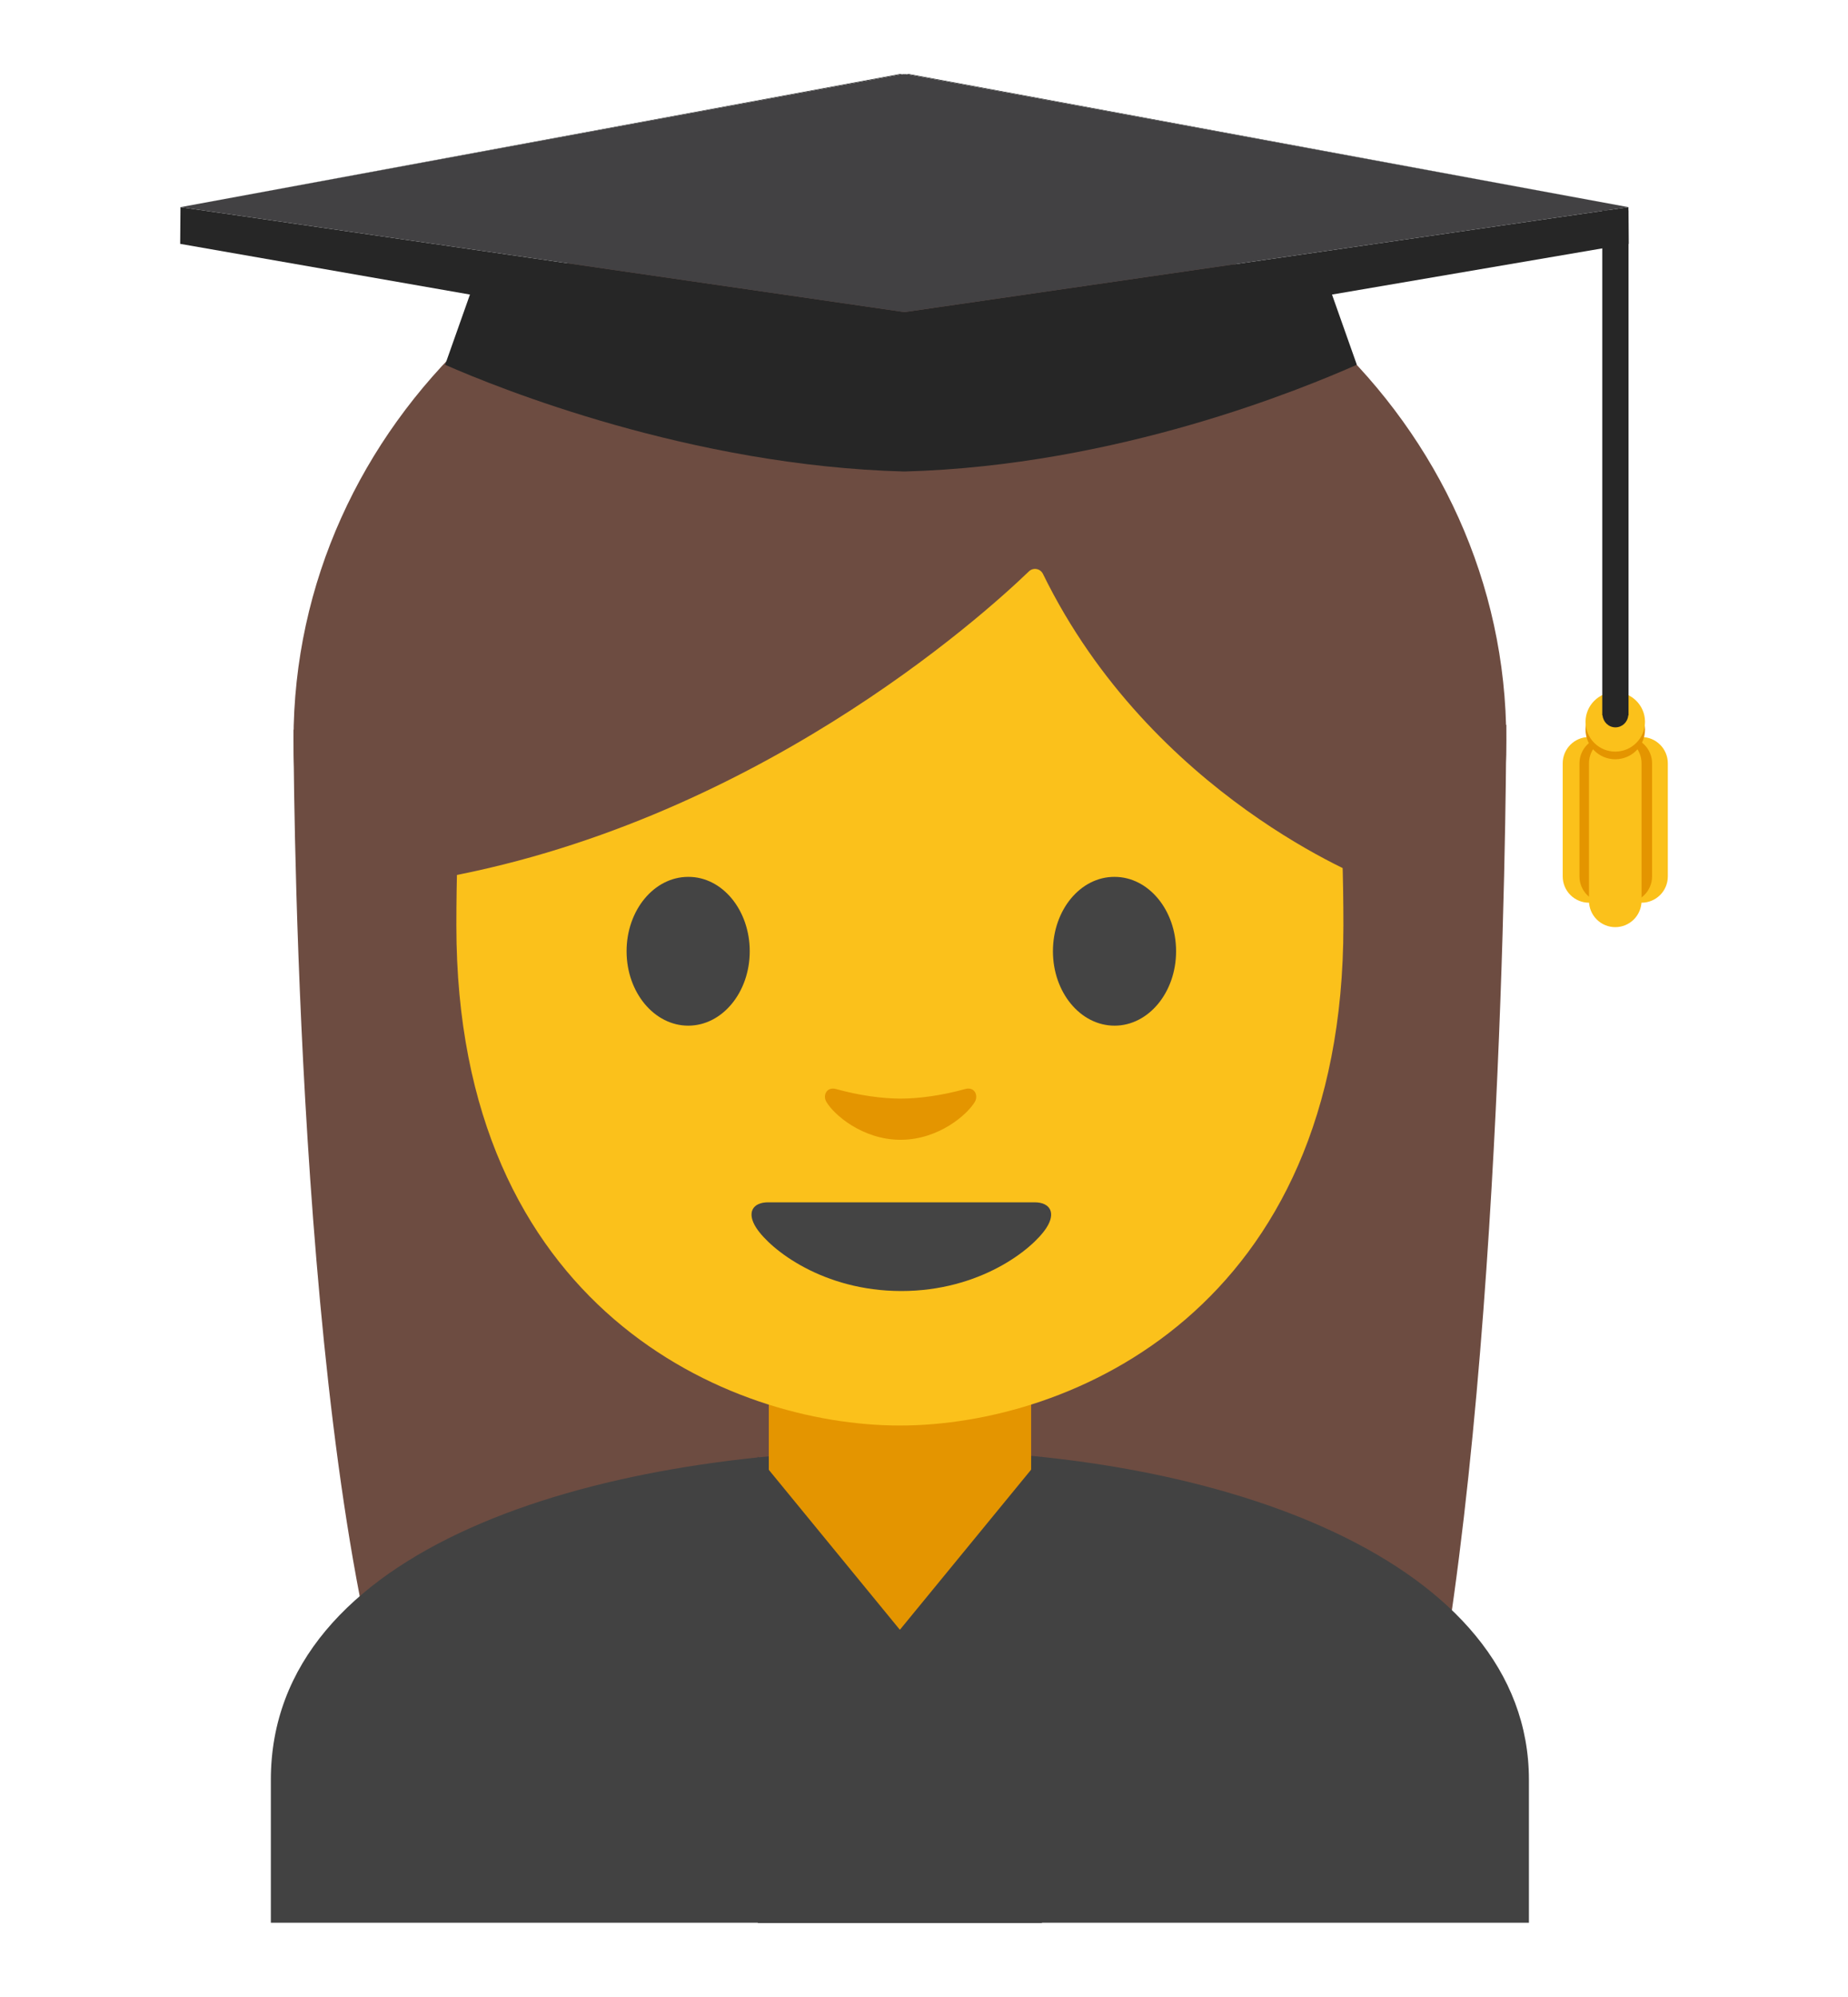 <svg width="100" height="108" viewBox="0 0 100 108" fill="none" xmlns="http://www.w3.org/2000/svg">
<g clip-path="url(#clip0_32_210)" filter="url(#filter0_d_32_210)">
<path d="M20.969 88.695C15.883 71.242 15.883 35.461 15.883 35.461L81.508 35.203C81.508 35.203 81.508 67.617 77.695 88.477L20.969 88.695Z" fill="#6D4C41"/>
<path d="M14.656 92.258V99.984H82.734V92.258C82.734 80.406 66.023 74.391 48.953 74.414C31.984 74.438 14.656 79.711 14.656 92.258Z" fill="#424242"/>
<path d="M48.695 66.883C66.817 66.883 81.508 53.067 81.508 36.023C81.508 18.98 66.817 5.164 48.695 5.164C30.573 5.164 15.883 18.98 15.883 36.023C15.883 53.067 30.573 66.883 48.695 66.883Z" fill="#6D4C41"/>
<path d="M48.695 70.508H41.602V78C41.602 81.391 44.492 84.141 48.055 84.141H49.344C52.906 84.141 55.797 81.391 55.797 78V70.508H48.695Z" fill="#E49500"/>
<path d="M48.695 10.602C29.672 10.602 24.695 25.344 24.695 46.062C24.695 66.773 39.453 73.094 48.695 73.094C57.938 73.094 72.695 66.773 72.695 46.062C72.695 25.352 67.711 10.602 48.695 10.602Z" fill="#FBC11B"/>
<path d="M55.984 61.023H41.562C40.734 61.023 40.383 61.578 40.93 62.414C41.695 63.578 44.531 65.82 48.773 65.82C53.016 65.82 55.852 63.578 56.617 62.414C57.164 61.578 56.812 61.023 55.984 61.023ZM40.57 47.445C40.57 49.664 39.086 51.469 37.242 51.469C35.406 51.469 33.906 49.672 33.906 47.445C33.906 45.219 35.398 43.422 37.242 43.422C39.086 43.414 40.57 45.219 40.57 47.445ZM56.977 47.445C56.977 49.664 58.461 51.469 60.312 51.469C62.148 51.469 63.641 49.672 63.641 47.445C63.641 45.219 62.148 43.422 60.312 43.422C58.461 43.414 56.977 45.219 56.977 47.445Z" fill="#444444"/>
<path d="M52.219 54.898C50.992 55.242 49.719 55.414 48.734 55.414C47.75 55.414 46.477 55.242 45.25 54.898C44.727 54.75 44.516 55.25 44.711 55.578C45.102 56.266 46.664 57.641 48.734 57.641C50.805 57.641 52.367 56.258 52.758 55.578C52.945 55.242 52.742 54.75 52.219 54.898Z" fill="#E49500"/>
<path d="M55.68 26.898C53.156 29.328 40.609 40.633 23.32 43.578V20.398C23.32 20.398 30.781 5.594 48.688 5.594C66.594 5.594 74.062 20.773 74.062 20.773V43.578C74.062 43.578 62.328 39.078 56.438 27.039C56.405 26.971 56.357 26.912 56.297 26.866C56.238 26.82 56.168 26.79 56.094 26.776C56.02 26.762 55.944 26.766 55.872 26.787C55.8 26.809 55.734 26.847 55.68 26.898Z" fill="#6D4C41"/>
<path d="M48.719 0L9.766 7.203L48.82 0.016L48.719 0Z" fill="#262626"/>
<path d="M48.938 0.008L48.914 0L48.82 0.016L48.938 0.039V0.008Z" fill="#424143"/>
<path d="M49.156 0L88.117 7.203L49.062 0.016L49.156 0Z" fill="#262626"/>
<path d="M88.133 9.188L88.117 7.203L48.969 12.875H48.922L9.766 7.203L9.75 9.188L25.43 11.93L24.086 15.727C26.961 16.992 37.375 21.195 48.938 21.5C60.5 21.188 70.547 16.992 73.422 15.727L72.078 11.93L88.133 9.188Z" fill="#262626"/>
<path d="M48.938 0.008L48.969 0L49.062 0.016L48.938 0.039V0.008Z" fill="#424143"/>
<path d="M49.062 0.016L48.938 0.039L48.82 0.016L9.766 7.203L48.914 12.875L48.938 12.867L48.969 12.875L88.117 7.203L49.062 0.016Z" fill="#424143"/>
<path d="M88.828 35.859C88.039 35.859 87.406 36.5 87.406 37.281V43.398C87.406 43.776 87.556 44.137 87.823 44.404C88.089 44.67 88.451 44.82 88.828 44.82C89.205 44.82 89.567 44.67 89.834 44.404C90.1 44.137 90.25 43.776 90.25 43.398V37.281C90.25 36.5 89.617 35.859 88.828 35.859ZM85.984 35.859C85.195 35.859 84.562 36.5 84.562 37.281V43.398C84.562 43.776 84.712 44.137 84.979 44.404C85.246 44.67 85.607 44.82 85.984 44.82C86.362 44.82 86.723 44.67 86.99 44.404C87.256 44.137 87.406 43.776 87.406 43.398V37.281C87.406 36.5 86.773 35.859 85.984 35.859Z" fill="#FBC11B"/>
<path d="M86.891 35.859C86.102 35.859 85.469 36.5 85.469 37.281V43.398C85.469 43.776 85.619 44.137 85.885 44.404C86.152 44.67 86.513 44.82 86.891 44.82C87.268 44.82 87.629 44.67 87.896 44.404C88.163 44.137 88.312 43.776 88.312 43.398V37.281C88.312 36.5 87.68 35.859 86.891 35.859Z" fill="#E49500"/>
<path d="M87.977 35.859C87.188 35.859 86.555 36.5 86.555 37.281V43.398C86.555 44.188 87.195 44.82 87.977 44.82C88.758 44.82 89.398 44.18 89.398 43.398V37.281C89.398 36.5 88.766 35.859 87.977 35.859Z" fill="#E49500"/>
<path d="M87.406 35.859C86.617 35.859 85.984 36.5 85.984 37.281V44.719C85.984 45.096 86.134 45.458 86.401 45.724C86.668 45.991 87.029 46.141 87.406 46.141C87.783 46.141 88.145 45.991 88.412 45.724C88.678 45.458 88.828 45.096 88.828 44.719V37.281C88.828 36.5 88.195 35.859 87.406 35.859Z" fill="#FBC11B"/>
<path d="M87.406 37.062C88.295 37.062 89.016 36.342 89.016 35.453C89.016 34.564 88.295 33.844 87.406 33.844C86.517 33.844 85.797 34.564 85.797 35.453C85.797 36.342 86.517 37.062 87.406 37.062Z" fill="#E49500"/>
<path d="M87.406 36.648C88.295 36.648 89.016 35.928 89.016 35.039C89.016 34.15 88.295 33.43 87.406 33.43C86.517 33.43 85.797 34.15 85.797 35.039C85.797 35.928 86.517 36.648 87.406 36.648Z" fill="#FBC11B"/>
<path d="M86.703 7.383V34.688H86.719C86.75 35.047 87.047 35.336 87.414 35.336C87.781 35.336 88.078 35.055 88.109 34.688H88.125V7.383H86.703Z" fill="#262626"/>
<path d="M56.383 100H41.008V74.766L48.695 84.141L56.383 74.766V100Z" fill="#424242"/>
</g>
<defs>
<filter id="filter0_d_32_210" x="-4" y="0" width="108" height="108" filterUnits="userSpaceOnUse" color-interpolation-filters="sRGB">
<feFlood flood-opacity="0" result="BackgroundImageFix"/>
<feColorMatrix in="SourceAlpha" type="matrix" values="0 0 0 0 0 0 0 0 0 0 0 0 0 0 0 0 0 0 127 0" result="hardAlpha"/>
<feOffset dy="4"/>
<feGaussianBlur stdDeviation="2"/>
<feComposite in2="hardAlpha" operator="out"/>
<feColorMatrix type="matrix" values="0 0 0 0 0 0 0 0 0 0 0 0 0 0 0 0 0 0 0.25 0"/>
<feBlend mode="normal" in2="BackgroundImageFix" result="effect1_dropShadow_32_210"/>
<feBlend mode="normal" in="SourceGraphic" in2="effect1_dropShadow_32_210" result="shape"/>
</filter>
<clipPath id="clip0_32_210">
<rect width="100" height="100" fill="white"/>
</clipPath>
</defs>
</svg>
